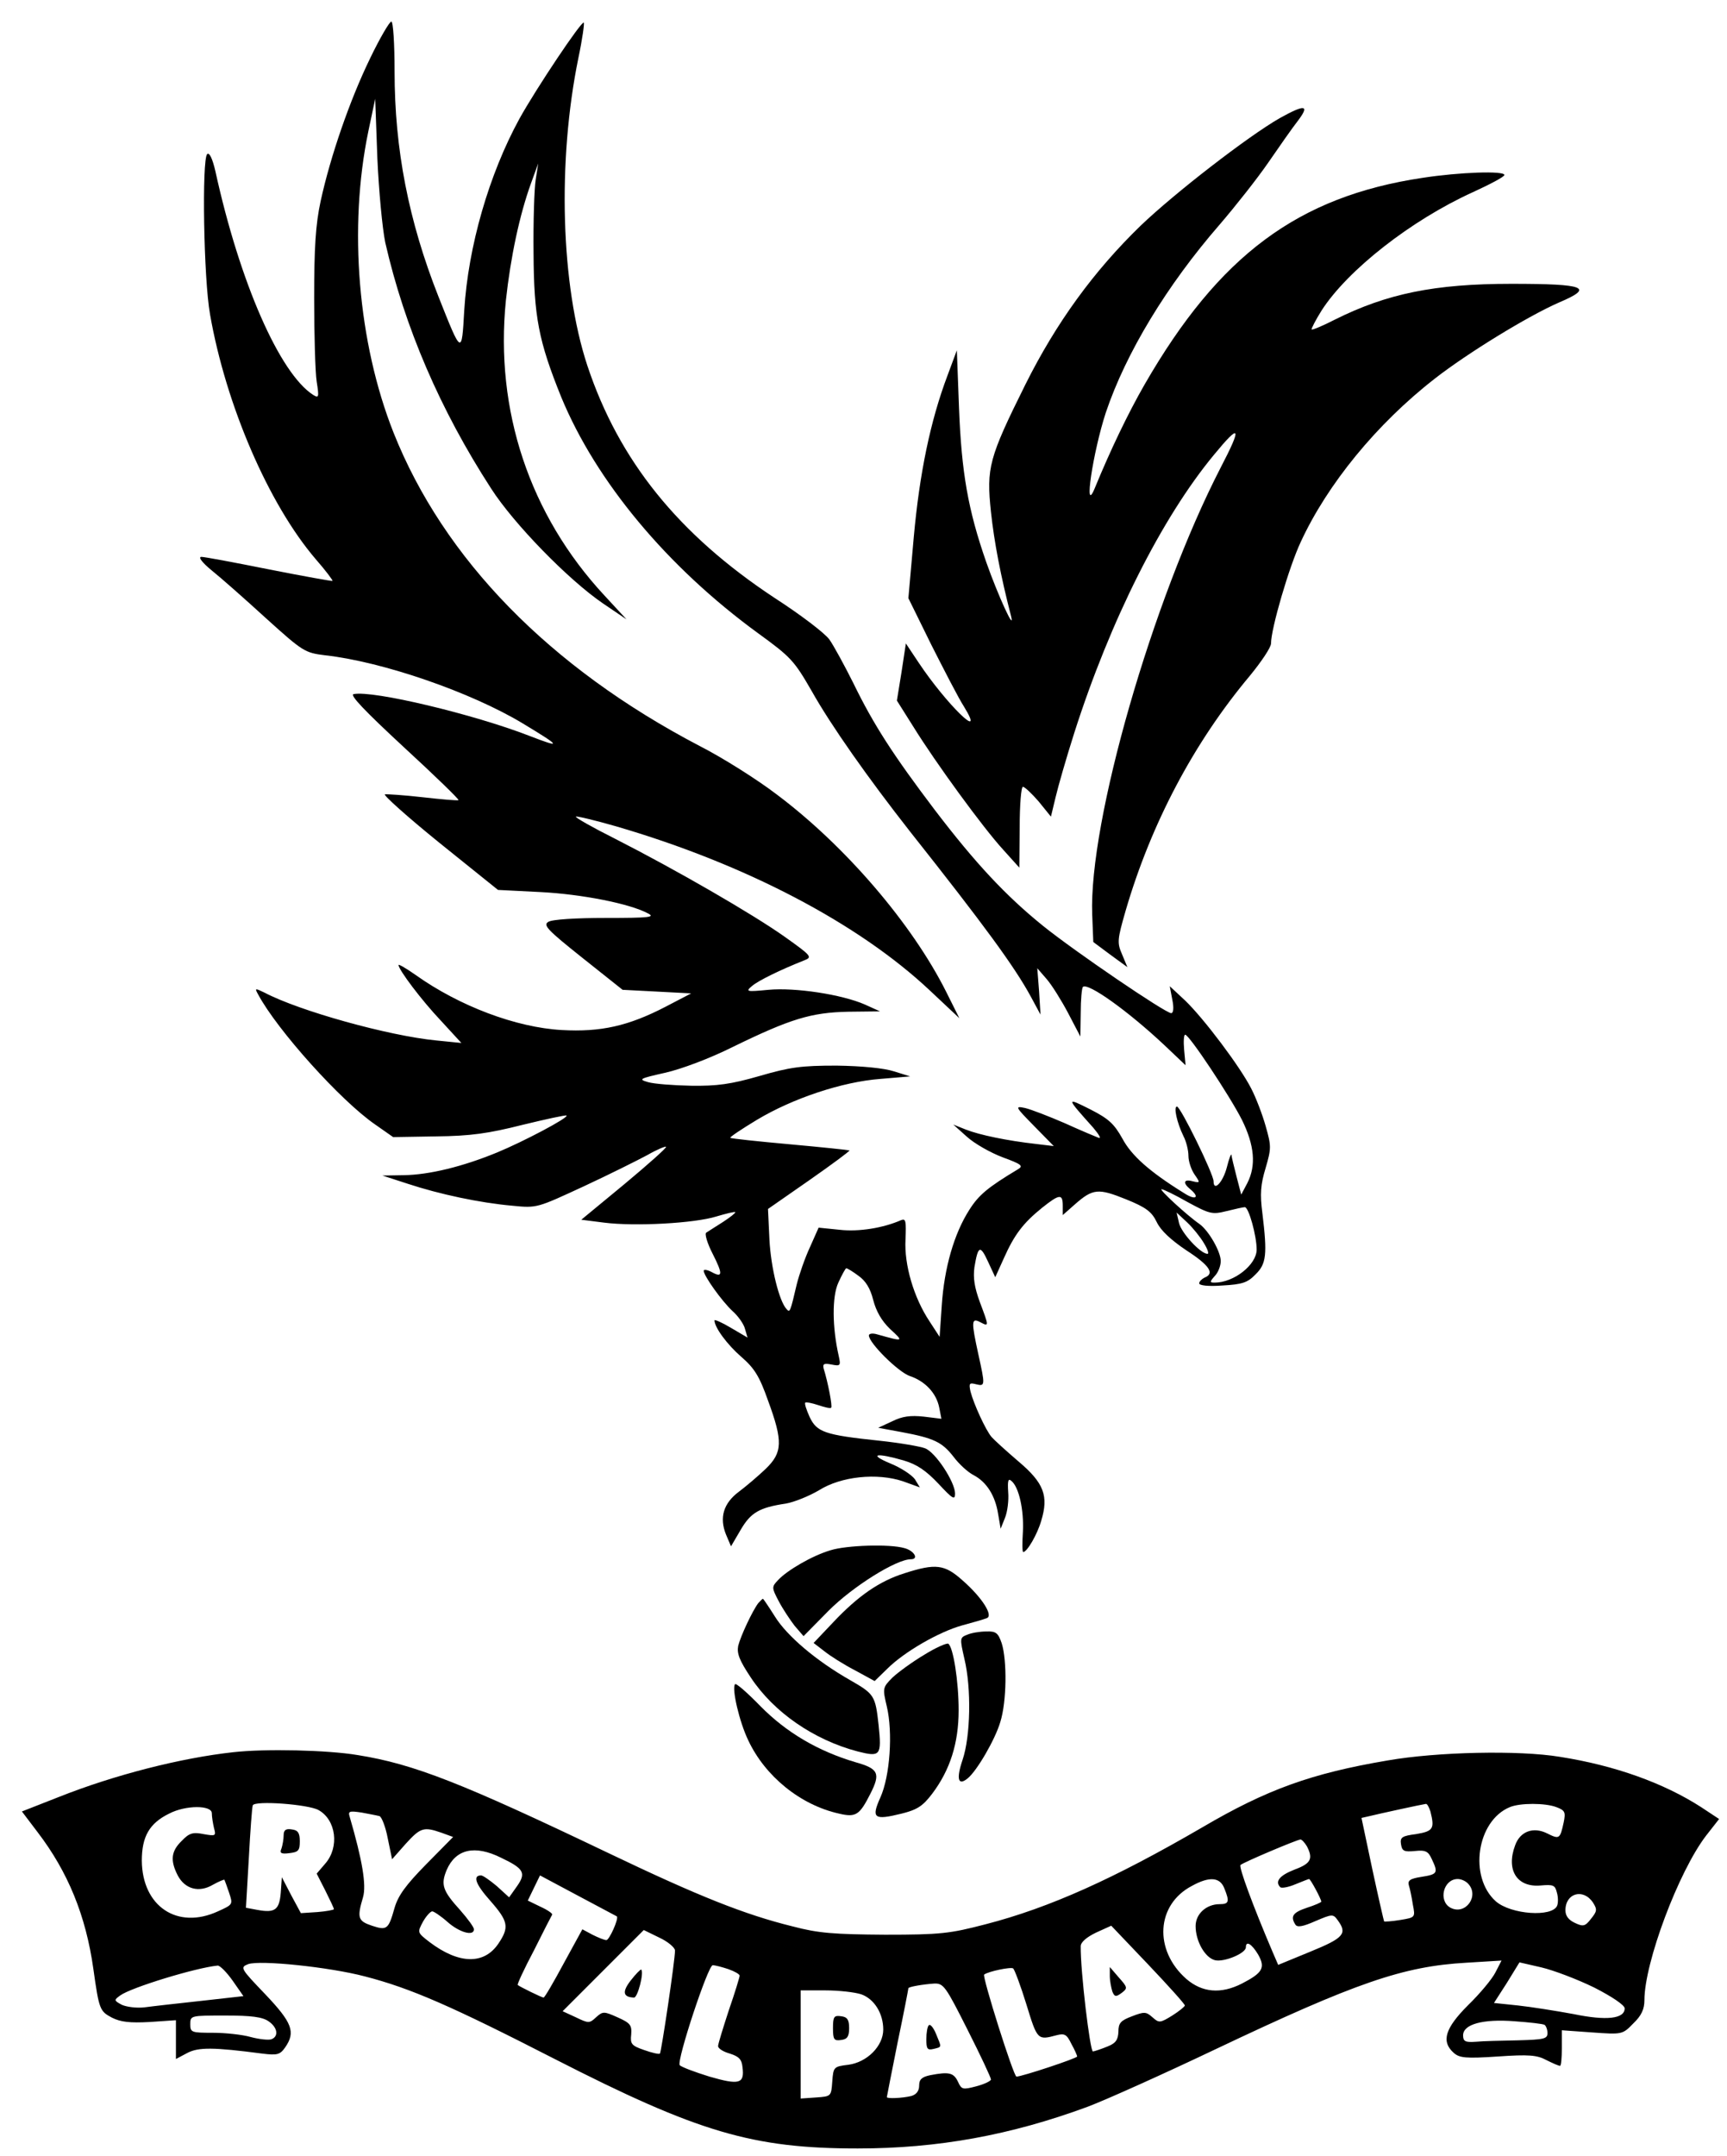 <?xml version="1.0" standalone="no"?>
<!DOCTYPE svg PUBLIC "-//W3C//DTD SVG 20010904//EN"
 "http://www.w3.org/TR/2001/REC-SVG-20010904/DTD/svg10.dtd">
<svg version="1.0" xmlns="http://www.w3.org/2000/svg"
 width="481pt" height="600pt" viewBox="0 0 481 600"
 preserveAspectRatio="xMidYMid meet">

<g transform="translate(0,600) scale(0.1,-0.1)"
fill="#000000" stroke="none">
<path d="M1031 5838 c-57 -117 -111 -274 -138 -398 -14 -65 -18 -129 -18 -270
0 -102 3 -206 7 -232 7 -44 6 -47 -10 -37 -93 60 -204 312 -272 622 -8 35 -17
54 -23 48 -15 -15 -10 -346 8 -446 44 -252 163 -528 294 -681 28 -32 49 -60
47 -61 -1 -1 -80 13 -176 32 -95 19 -180 35 -189 35 -10 0 2 -16 29 -38 25
-20 93 -80 151 -133 103 -93 108 -96 165 -103 161 -18 406 -103 549 -189 108
-65 112 -71 19 -35 -155 60 -435 127 -489 116 -12 -2 31 -47 139 -147 86 -79
155 -146 153 -148 -2 -2 -47 2 -100 8 -53 6 -100 9 -105 8 -5 -2 63 -63 152
-135 l163 -131 119 -6 c115 -6 247 -32 298 -59 22 -11 6 -13 -117 -13 -82 0
-150 -4 -160 -11 -15 -9 -3 -22 95 -100 l112 -89 96 -5 95 -5 -71 -37 c-104
-54 -181 -71 -289 -65 -128 7 -286 67 -407 153 -27 19 -48 31 -48 28 0 -13 64
-98 118 -155 l57 -62 -70 7 c-133 13 -381 82 -478 133 -27 13 -28 13 -18 -5
53 -99 230 -296 326 -362 l50 -35 120 2 c95 1 145 8 240 32 66 16 121 28 123
26 6 -6 -121 -73 -194 -103 -95 -39 -188 -62 -260 -63 l-59 -1 71 -23 c88 -29
200 -53 291 -61 69 -7 69 -6 199 54 71 33 151 73 177 87 26 15 50 25 52 23 3
-2 -50 -49 -116 -104 l-120 -99 63 -8 c86 -11 252 -2 313 17 27 8 51 14 53 12
1 -2 -14 -14 -34 -27 -21 -13 -42 -27 -47 -30 -5 -3 3 -30 18 -59 29 -57 28
-68 -4 -50 -12 6 -21 7 -21 3 0 -14 50 -84 80 -112 16 -14 32 -37 35 -50 l7
-24 -46 27 c-25 15 -46 24 -46 21 0 -20 36 -68 74 -101 37 -32 51 -54 75 -122
42 -114 41 -145 -7 -191 -21 -20 -54 -48 -74 -63 -43 -32 -55 -72 -36 -119
l14 -33 27 46 c28 48 52 62 126 73 23 4 65 21 92 37 62 39 162 49 234 25 l47
-17 -14 23 c-9 12 -39 32 -69 44 -62 26 -38 30 38 8 37 -11 62 -28 97 -65 40
-43 46 -46 46 -27 0 32 -55 116 -84 126 -13 5 -70 15 -127 21 -153 16 -174 24
-194 66 -9 20 -15 38 -12 40 2 2 18 -1 36 -7 18 -6 34 -10 36 -7 4 3 -9 71
-21 109 -3 13 1 15 22 11 25 -5 26 -3 20 24 -18 79 -19 165 -1 204 10 22 20
40 22 40 3 0 18 -9 34 -21 20 -14 33 -35 41 -67 8 -31 23 -58 47 -81 39 -36
39 -36 -36 -15 -13 4 -23 2 -23 -3 0 -21 82 -102 114 -113 42 -14 74 -47 82
-88 l6 -31 -49 6 c-37 4 -60 1 -88 -13 l-39 -18 65 -12 c91 -17 113 -28 145
-69 15 -20 40 -43 56 -51 36 -19 60 -57 68 -108 l7 -41 12 30 c7 17 11 49 9
72 -2 32 0 39 9 31 21 -17 35 -81 32 -141 -2 -31 -2 -57 1 -57 11 1 39 49 50
87 21 69 8 105 -63 165 -34 29 -68 60 -75 68 -16 18 -50 92 -59 127 -5 23 -3
25 16 20 25 -6 25 -3 6 83 -20 92 -20 103 5 90 25 -13 25 -13 -1 56 -15 41
-19 67 -15 97 10 60 16 63 38 15 l20 -43 24 53 c29 65 53 97 106 140 49 39 58
40 58 6 l0 -26 34 30 c50 44 65 45 142 14 57 -23 72 -35 86 -64 11 -23 39 -49
82 -78 65 -42 80 -65 51 -76 -8 -4 -15 -11 -15 -16 0 -6 25 -9 65 -6 55 3 70
8 92 31 30 29 33 55 19 170 -7 54 -5 80 9 126 16 55 16 61 0 117 -9 32 -27 79
-40 104 -31 61 -132 195 -184 245 l-43 40 7 -37 c5 -24 3 -38 -3 -38 -16 0
-269 172 -357 243 -104 84 -188 174 -301 322 -116 153 -171 238 -227 353 -25
50 -55 105 -67 122 -12 17 -80 69 -153 116 -268 177 -433 382 -521 646 -74
224 -84 569 -25 857 11 52 17 96 15 98 -6 6 -133 -184 -179 -267 -85 -155
-143 -356 -154 -534 -7 -125 -7 -125 -72 39 -83 210 -122 410 -122 626 0 78
-4 139 -9 139 -5 0 -32 -46 -59 -102z m42 -513 c54 -236 153 -466 295 -685 63
-98 215 -254 312 -320 l65 -44 -62 67 c-208 224 -305 515 -274 821 13 120 38
238 70 326 l20 55 -7 -45 c-4 -25 -7 -117 -6 -205 1 -177 14 -244 77 -400 97
-235 295 -473 549 -658 91 -66 100 -76 149 -161 54 -96 157 -242 274 -391 206
-260 291 -376 336 -459 l27 -50 -4 65 -5 64 26 -30 c14 -16 41 -59 60 -95 l34
-65 1 66 c0 36 3 69 6 72 14 13 127 -68 228 -163 l58 -55 -4 43 c-2 23 -1 42
3 42 11 0 124 -170 158 -237 35 -71 40 -127 15 -176 l-17 -32 -13 50 c-7 28
-14 55 -14 60 -1 6 -7 -10 -13 -34 -11 -42 -37 -69 -37 -39 0 20 -92 208 -102
208 -10 0 0 -45 18 -82 8 -15 14 -40 14 -55 0 -16 8 -39 17 -52 16 -23 16 -24
-5 -19 -25 7 -29 -4 -7 -22 28 -23 15 -32 -17 -11 -97 60 -147 105 -172 152
-23 41 -38 55 -89 81 -68 34 -69 35 8 -51 16 -19 23 -31 15 -28 -8 3 -51 21
-95 41 -44 19 -93 38 -110 42 -29 6 -28 4 25 -50 l55 -56 -50 6 c-80 9 -157
25 -195 40 l-35 14 38 -34 c21 -19 65 -44 99 -57 52 -19 59 -24 44 -33 -85
-51 -110 -72 -136 -113 -43 -67 -70 -162 -77 -266 l-6 -88 -28 43 c-44 66 -71
158 -67 228 2 51 1 59 -12 54 -50 -22 -118 -33 -171 -27 l-59 6 -24 -54 c-14
-30 -30 -76 -37 -104 -18 -77 -19 -79 -28 -69 -21 22 -44 116 -48 194 l-4 85
115 80 c63 44 113 81 112 83 -2 1 -77 9 -166 17 -89 8 -164 16 -166 18 -2 2
31 24 74 50 100 60 238 106 344 114 l83 7 -45 14 c-28 9 -89 15 -160 16 -98 0
-129 -4 -215 -29 -80 -23 -118 -28 -190 -27 -49 1 -103 5 -120 10 -28 8 -24
10 47 26 45 10 125 40 189 72 160 78 218 96 322 98 l88 1 -42 19 c-64 28 -194
48 -269 41 -62 -6 -64 -5 -45 11 18 15 77 44 145 71 23 9 21 12 -55 66 -89 63
-302 186 -473 273 -62 31 -111 59 -108 61 2 2 53 -10 112 -27 360 -105 675
-270 874 -457 l82 -77 -37 74 c-95 189 -281 406 -472 549 -55 42 -152 103
-215 135 -417 218 -712 520 -852 872 -99 250 -126 570 -70 839 l19 90 6 -165
c4 -91 14 -196 22 -235z m2235 -2671 c61 -33 68 -35 108 -25 24 6 47 11 51 11
11 0 33 -80 33 -118 0 -42 -63 -92 -117 -92 -14 0 -14 2 0 18 10 10 17 29 17
42 0 26 -33 84 -59 103 -35 24 -114 97 -106 97 5 0 38 -16 73 -36z m45 -114
c10 -16 15 -30 10 -30 -20 1 -72 58 -79 85 l-7 30 29 -27 c16 -15 37 -41 47
-58z"/>
<path d="M3564 5671 c-89 -51 -293 -209 -387 -299 -131 -127 -235 -270 -321
-442 -102 -205 -109 -232 -96 -355 9 -84 27 -178 56 -290 12 -48 -37 59 -69
150 -51 146 -69 250 -76 430 l-6 160 -26 -70 c-48 -127 -78 -273 -94 -450
l-15 -170 64 -130 c36 -71 76 -149 91 -172 63 -103 -50 8 -126 122 l-36 54
-12 -79 -13 -80 46 -73 c62 -100 194 -281 250 -342 l45 -50 1 113 c0 61 4 112
9 112 5 0 25 -19 44 -41 l34 -42 13 54 c7 30 30 110 52 179 100 313 244 599
389 774 74 90 79 80 18 -37 -189 -367 -367 -984 -357 -1243 l3 -76 47 -35 48
-35 -15 36 c-14 32 -13 41 10 121 71 243 190 468 346 654 32 39 59 79 59 90 0
41 50 213 83 283 74 160 211 328 373 454 91 71 259 174 346 212 99 42 75 52
-133 52 -213 0 -346 -27 -492 -100 -33 -17 -62 -29 -64 -27 -1 2 11 26 28 53
72 112 249 251 421 329 48 22 88 43 88 48 0 12 -124 8 -228 -8 -347 -52 -567
-216 -774 -575 -46 -80 -95 -182 -139 -289 -32 -78 -5 101 31 211 56 166 170
354 317 523 43 50 104 127 135 172 31 45 68 98 83 117 34 45 19 46 -51 7z"/>
<path d="M2313 1685 c-51 -15 -121 -56 -146 -83 -18 -19 -18 -21 2 -59 11 -21
31 -51 44 -68 l25 -29 70 71 c67 67 188 143 229 143 23 0 9 24 -18 31 -41 12
-162 8 -206 -6z"/>
<path d="M2519 1621 c-70 -22 -129 -63 -198 -136 l-55 -58 30 -23 c16 -13 54
-37 85 -53 l55 -30 35 34 c47 47 144 103 209 121 30 8 61 17 68 20 20 6 -13
58 -67 105 -50 45 -75 48 -162 20z"/>
<path d="M2112 1538 c-16 -21 -49 -91 -56 -119 -4 -21 3 -40 35 -88 64 -97
176 -174 298 -206 63 -16 67 -12 58 74 -9 82 -12 86 -80 125 -93 53 -175 122
-209 177 -17 27 -32 49 -33 49 -2 0 -7 -6 -13 -12z"/>
<path d="M2694 1450 c-21 -8 -21 -10 -8 -67 20 -83 17 -216 -5 -281 -18 -53
-13 -74 14 -52 26 21 77 109 91 157 18 57 19 171 4 219 -10 29 -16 34 -43 33
-18 0 -42 -4 -53 -9z"/>
<path d="M2574 1394 c-32 -19 -72 -48 -88 -63 -28 -28 -28 -30 -16 -81 17 -72
9 -193 -18 -253 -26 -58 -18 -64 59 -45 44 11 59 21 85 55 50 66 74 141 74
233 0 80 -15 176 -29 185 -5 2 -35 -11 -67 -31z"/>
<path d="M2047 1312 c-9 -13 12 -104 37 -156 47 -100 145 -180 253 -204 47
-11 57 -4 87 55 29 57 23 70 -41 88 -105 31 -193 83 -265 156 -37 38 -69 66
-71 61z"/>
<path d="M650 1123 c-146 -16 -331 -63 -487 -125 l-102 -40 44 -58 c84 -110
134 -231 155 -380 16 -114 18 -118 52 -136 24 -12 49 -15 105 -12 l73 5 0 -54
0 -54 32 17 c31 16 72 16 209 -2 41 -5 49 -3 63 17 30 43 20 69 -55 148 -69
72 -71 75 -48 84 33 12 226 -8 325 -34 128 -33 242 -83 529 -230 399 -204 551
-249 844 -249 223 0 426 37 640 116 53 20 213 92 356 160 392 186 523 231 699
241 l98 6 -17 -33 c-9 -18 -43 -59 -76 -91 -64 -64 -76 -101 -40 -133 16 -14
33 -16 123 -10 86 6 109 4 135 -10 18 -9 34 -16 38 -16 3 0 5 22 5 50 l0 49
84 -6 c84 -6 85 -6 115 25 23 22 31 40 31 65 0 104 95 358 172 458 l36 46 -50
33 c-104 67 -240 116 -393 140 -114 19 -343 14 -480 -10 -213 -36 -337 -81
-516 -186 -246 -143 -426 -224 -604 -270 -100 -26 -125 -29 -280 -29 -142 1
-185 4 -257 23 -134 33 -262 84 -513 204 -408 195 -542 248 -699 273 -83 14
-257 18 -346 8z m237 -161 c49 -27 59 -103 19 -149 l-24 -28 24 -47 c13 -26
24 -49 24 -52 0 -2 -21 -6 -46 -8 l-46 -3 -27 50 -26 50 -3 -43 c-4 -48 -16
-57 -65 -48 l-32 6 8 137 c4 76 9 143 11 148 5 14 154 3 183 -13z m3097 -4
c12 -48 8 -55 -40 -63 -39 -5 -45 -9 -42 -28 3 -19 8 -22 39 -19 30 3 37 -1
47 -23 18 -38 16 -42 -29 -49 -32 -5 -39 -10 -35 -24 3 -9 8 -33 11 -53 7 -36
7 -36 -35 -43 -24 -4 -44 -5 -45 -4 -1 2 -16 67 -33 146 l-30 142 22 5 c24 6
148 33 157 34 4 1 9 -9 13 -21z m351 12 c24 -9 26 -14 20 -43 -10 -46 -12 -47
-46 -30 -38 19 -75 6 -89 -33 -26 -69 5 -118 71 -112 35 3 40 1 45 -19 4 -13
4 -29 1 -37 -13 -33 -129 -25 -171 12 -76 68 -53 224 39 262 28 12 99 12 130
0z m-3745 -17 c0 -10 3 -28 6 -41 6 -22 5 -23 -29 -17 -30 6 -40 3 -61 -19
-30 -29 -32 -55 -11 -96 20 -38 59 -49 98 -26 16 9 31 15 32 14 1 -2 7 -18 13
-36 11 -33 11 -33 -31 -52 -113 -52 -211 14 -212 141 0 67 21 104 76 131 46
24 119 24 119 1z m467 -8 c6 -2 17 -30 23 -62 l12 -58 38 43 c41 45 50 48 99
31 l33 -12 -75 -76 c-57 -58 -78 -87 -88 -121 -17 -60 -21 -64 -63 -50 -39 13
-42 22 -25 79 10 34 -2 104 -37 224 -5 16 -1 17 33 12 21 -4 43 -8 50 -10z
m2583 -84 c18 -35 11 -48 -35 -65 -41 -16 -55 -33 -39 -49 4 -3 22 0 41 8 20
8 37 15 39 15 4 0 34 -56 34 -63 0 -2 -18 -10 -40 -17 -39 -13 -47 -24 -32
-47 5 -8 20 -6 56 10 47 20 49 20 62 2 27 -37 17 -49 -76 -87 l-90 -37 -16 37
c-55 129 -94 235 -89 241 7 7 156 70 167 71 4 0 12 -9 18 -19z m-2244 -32 c63
-30 70 -42 44 -79 l-22 -31 -34 31 c-19 16 -39 30 -44 30 -24 0 -16 -24 25
-70 51 -58 54 -74 23 -120 -40 -59 -110 -57 -191 4 -35 27 -35 27 -19 57 9 16
21 29 26 29 4 0 24 -13 43 -30 33 -29 73 -40 73 -20 0 6 -17 29 -38 53 -49 54
-55 71 -38 112 25 58 78 71 152 34z m322 -163 c6 -6 -21 -66 -29 -66 -6 0 -23
7 -39 15 l-28 15 -52 -95 c-28 -52 -53 -95 -56 -95 -5 0 -66 30 -72 35 -2 2
18 45 45 96 26 52 49 97 51 100 1 3 -13 13 -33 22 l-35 17 17 35 17 35 105
-56 c58 -31 107 -57 109 -58z m1692 78 c15 -37 13 -44 -13 -44 -37 0 -67 -27
-67 -61 0 -42 26 -88 54 -95 25 -6 86 19 86 36 0 19 16 10 34 -20 21 -37 13
-51 -45 -81 -59 -30 -111 -25 -155 13 -91 80 -84 207 16 259 49 27 78 24 90
-7z m678 14 c34 -34 -6 -90 -48 -68 -35 19 -20 80 20 80 9 0 21 -5 28 -12z
m349 -54 c12 -19 11 -24 -6 -45 -16 -21 -22 -22 -45 -11 -17 8 -26 19 -26 35
0 48 50 62 77 21z m-1137 -286 c0 -3 -16 -16 -35 -28 -34 -21 -37 -21 -55 -5
-18 16 -23 16 -57 3 -32 -12 -38 -19 -38 -43 -1 -22 -7 -32 -30 -41 -17 -7
-35 -13 -41 -14 -8 0 -35 224 -34 293 0 11 16 25 43 38 l42 19 102 -107 c57
-60 103 -111 103 -115z m-1420 153 c0 -28 -38 -282 -42 -287 -3 -2 -22 2 -44
10 -35 12 -39 17 -36 43 2 26 -2 32 -38 48 -38 17 -41 17 -60 0 -18 -17 -21
-17 -56 0 l-37 17 113 113 113 113 43 -21 c24 -11 44 -28 44 -36z m2560 -103
c49 -25 85 -49 85 -58 0 -29 -50 -35 -142 -16 -49 9 -118 20 -155 24 l-67 7
36 56 35 57 61 -14 c34 -8 100 -33 147 -56z m-3792 19 l30 -43 -116 -13 c-64
-7 -136 -15 -158 -18 -23 -3 -52 1 -65 7 -22 12 -22 13 -4 26 30 22 210 77
271 83 6 1 25 -18 42 -42z m1381 32 c17 -6 31 -14 31 -18 0 -4 -13 -47 -30
-96 -16 -49 -30 -94 -30 -100 0 -7 15 -16 33 -21 25 -8 33 -16 35 -38 6 -46
-9 -50 -92 -26 -42 13 -79 27 -83 32 -8 15 79 278 92 278 7 0 26 -5 44 -11z
m830 -99 c30 -98 31 -99 83 -85 23 6 29 3 42 -24 9 -16 16 -32 16 -35 0 -5
-154 -56 -169 -56 -8 0 -96 279 -90 284 12 9 75 22 81 17 4 -4 21 -49 37 -101z
m-164 -70 c36 -71 65 -133 65 -138 0 -4 -18 -13 -41 -19 -38 -10 -41 -9 -51
13 -12 25 -25 28 -77 18 -24 -5 -31 -12 -31 -29 0 -15 -8 -25 -22 -29 -25 -6
-68 -8 -68 -3 0 2 14 71 30 152 17 81 30 149 30 151 0 4 41 11 72 13 26 1 32
-8 93 -129z m-296 99 c36 -13 61 -53 61 -98 0 -46 -45 -91 -97 -98 -41 -5 -42
-6 -45 -47 -3 -41 -3 -41 -45 -44 l-43 -3 0 150 0 151 69 0 c37 0 82 -5 100
-11z m-1651 -75 c25 -17 29 -42 8 -50 -8 -3 -34 0 -57 6 -24 7 -72 12 -106 12
-60 0 -63 1 -63 24 0 24 1 24 98 24 72 0 103 -4 120 -16z m3554 -10 c4 -3 8
-13 8 -23 0 -16 -10 -18 -82 -20 -46 -1 -99 -2 -118 -4 -29 -2 -35 1 -35 18 0
31 56 46 144 39 41 -3 78 -7 83 -10z"/>
<path d="M790 892 c0 -11 -3 -28 -6 -37 -6 -13 -1 -16 22 -13 25 3 29 7 29 33
0 23 -5 31 -22 33 -17 3 -23 -2 -23 -16z"/>
<path d="M3091 500 c0 -14 4 -33 7 -43 6 -15 10 -16 26 -4 17 13 17 15 -8 43
l-25 29 0 -25z"/>
<path d="M1757 488 c-25 -32 -22 -47 9 -48 10 0 28 69 20 78 -2 1 -15 -12 -29
-30z"/>
<path d="M2587 363 c-4 -3 -7 -21 -7 -39 0 -27 3 -31 20 -27 24 6 23 3 7 42
-7 17 -16 28 -20 24z"/>
<path d="M2320 355 c0 -32 3 -36 23 -33 17 2 22 10 22 33 0 23 -5 31 -22 33
-20 3 -23 -1 -23 -33z"/>
</g>
</svg>
